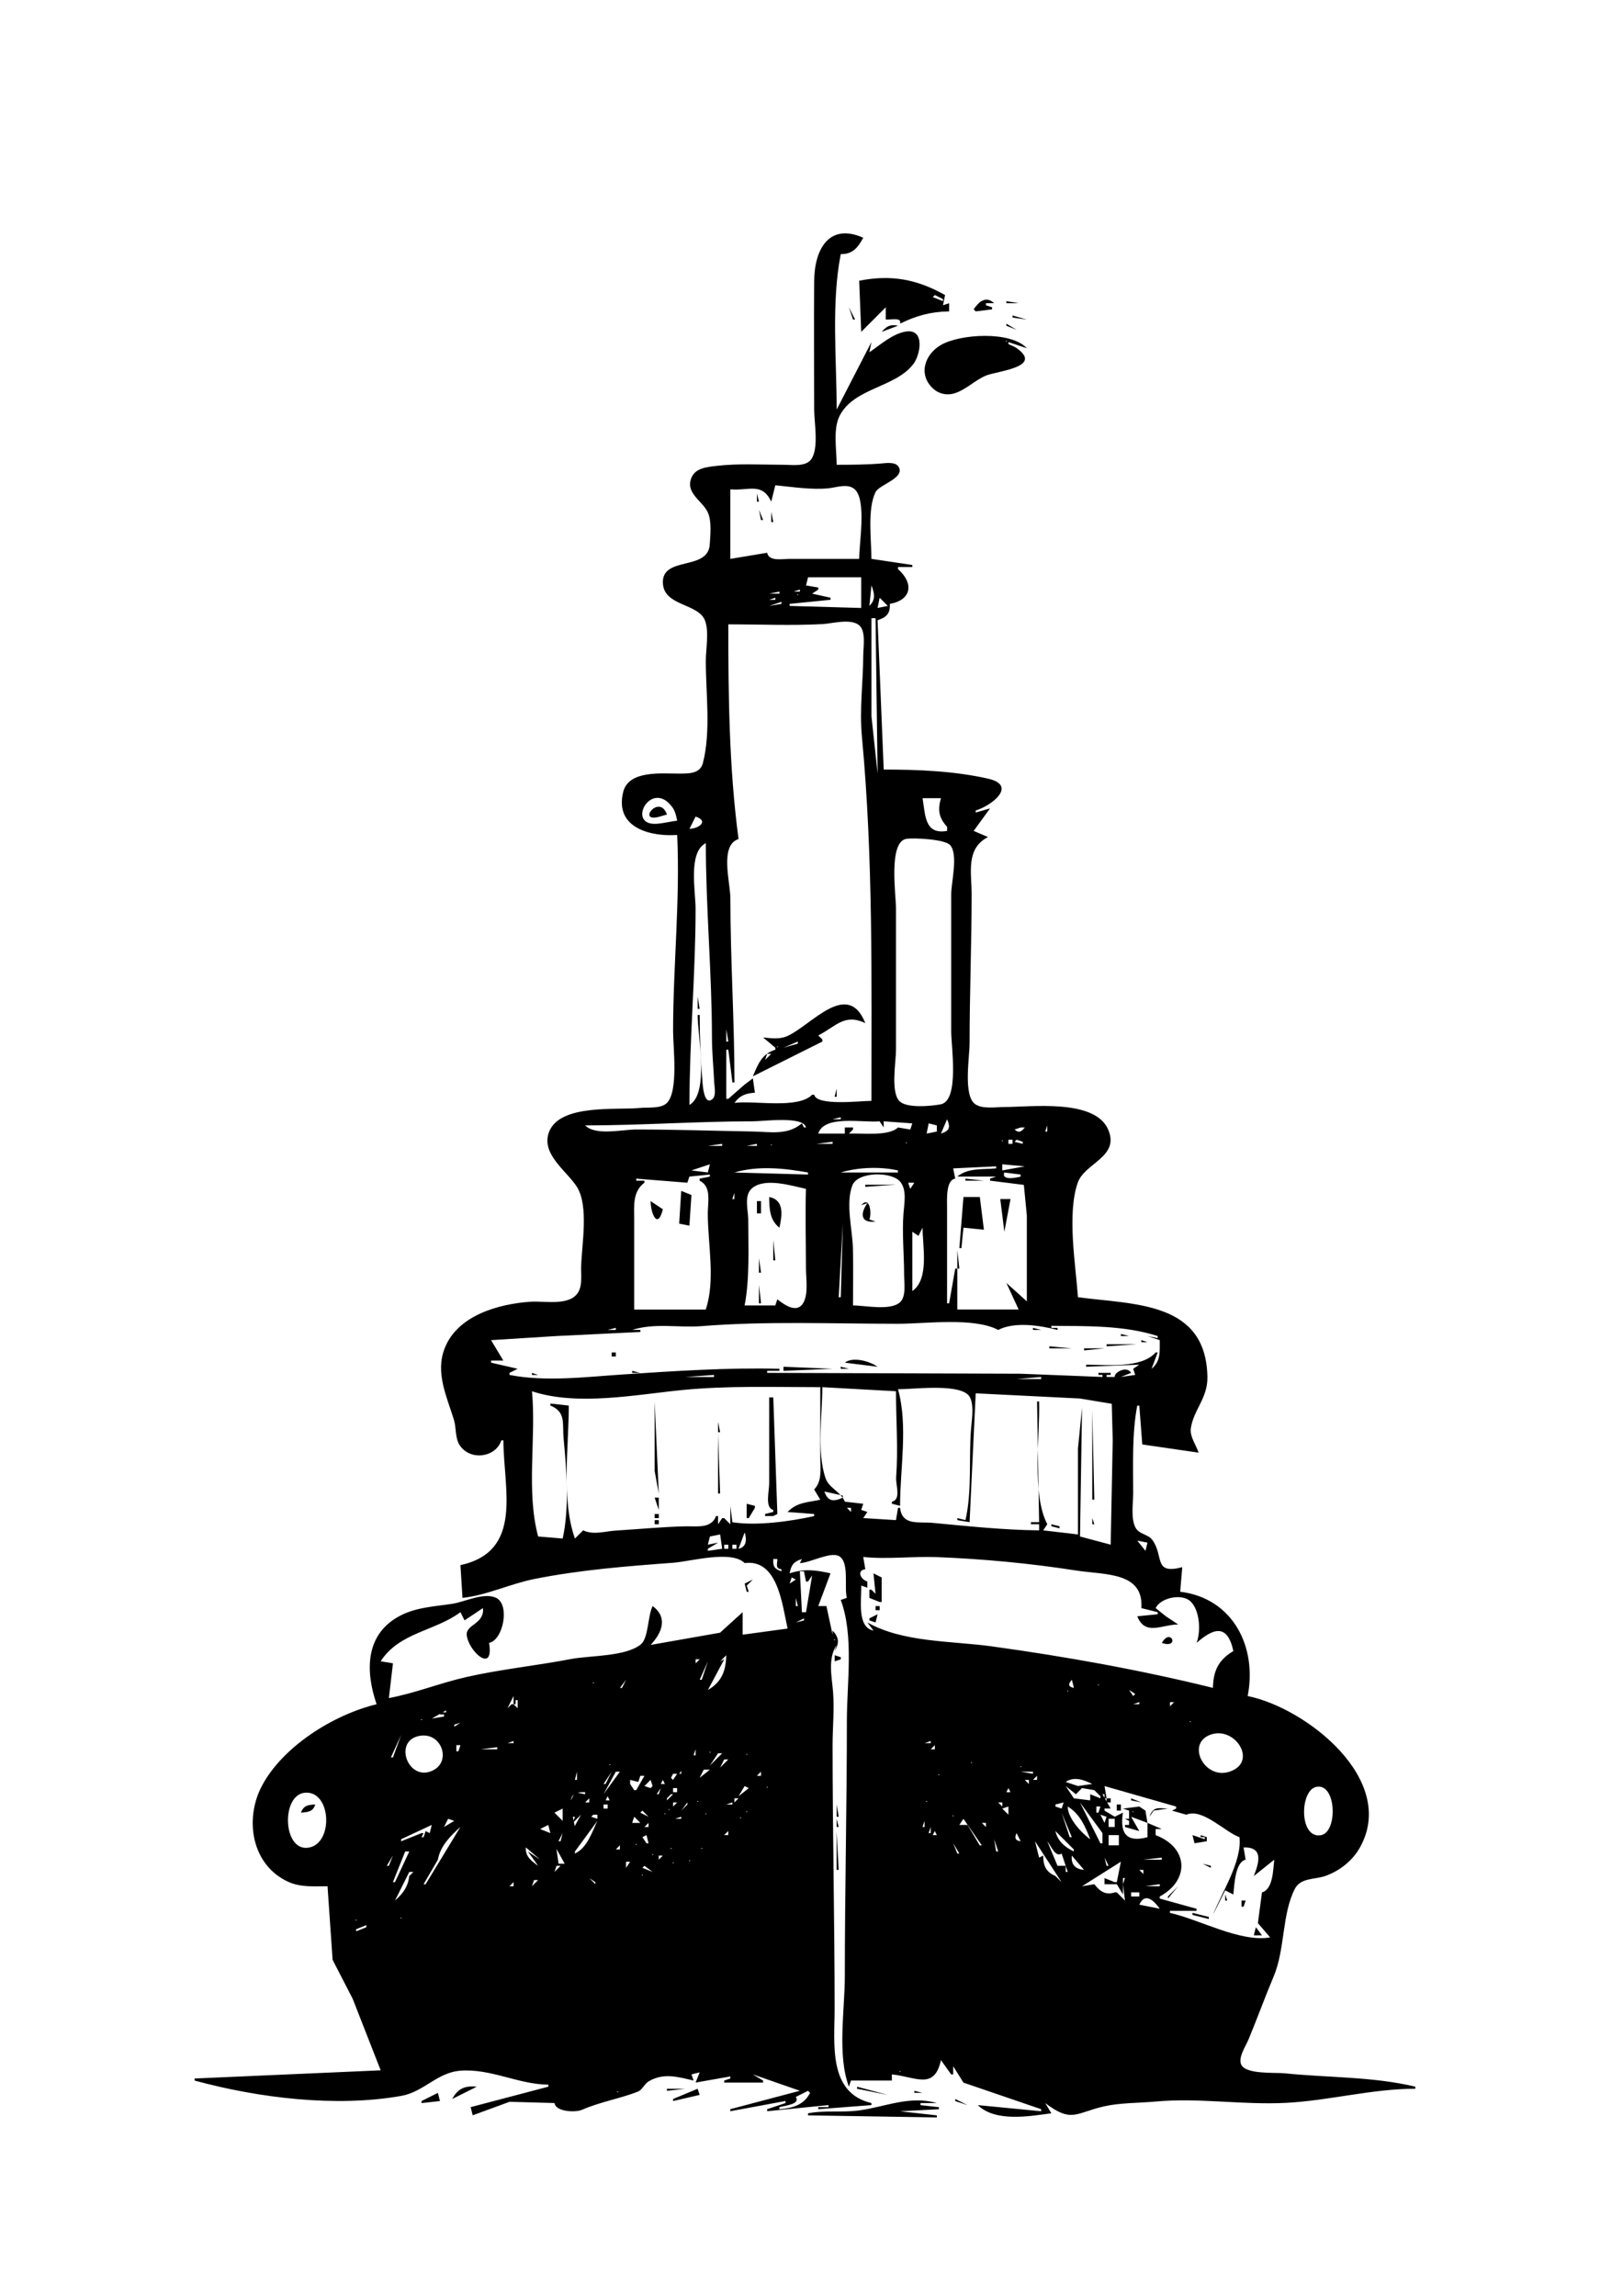 <?xml version="1.0" encoding="UTF-8" standalone="no"?>
<!-- Created with Inkscape (http://www.inkscape.org/) -->

<svg
   width="210mm"
   height="297mm"
   viewBox="0 0 210 297"
   version="1.1"
   id="svg1"
   xml:space="preserve"
   inkscape:export-filename="logo.svg"
   inkscape:export-xdpi="96"
   inkscape:export-ydpi="96"
   xmlns:inkscape="http://www.inkscape.org/namespaces/inkscape"
   xmlns:sodipodi="http://sodipodi.sourceforge.net/DTD/sodipodi-0.dtd"
   xmlns="http://www.w3.org/2000/svg"
   xmlns:svg="http://www.w3.org/2000/svg"><sodipodi:namedview
     id="namedview1"
     inkscape:document-units="mm" /><defs
     id="defs1" /><g
     id="layer1"><path
       d="m 87.62,108.019 c 0.394,8.442 -0.529,16.936 -0.529,25.4 0,2.049 0.717,7.745 -0.796,9.258 -0.782,0.782 -2.424,0.548 -3.437,0.65 -3.073,0.308 -10.362,-0.554 -11.805,3.081 -1.14,2.872 2.331,5.106 3.603,7.149 1.55,2.491 0.613,7.476 0.539,10.29 -0.03,1.125 0.217,2.613 -0.541,3.557 -1.238,1.542 -4.286,0.872 -6.017,0.995 -4.121,0.291 -9.428,1.741 -11.105,6.032 -1.242,3.177 0.304,6.3 1.206,9.26 0.315,1.034 0.132,2.363 0.749,3.282 1.391,2.073 4.692,1.544 5.38,-0.636 h 0.265 c 0.027,6.32 2.621,14.344 -5.556,16.14 l 0.265,4.233 c 3.108,-0.325 6.166,-1.814 9.26,-2.434 5.923,-1.186 11.977,-1.663 17.992,-2.108 2.271,-0.168 7.539,-1.676 9.26,0.044 4.281,-0.573 4.862,5.392 5.556,8.467 l -5.821,0.794 v -2.91 l -2.92,2.652 -8.986,1.582 c 1.473,-1.56 2.269,-3.542 0.265,-5.027 -0.647,1.271 -0.529,4.117 -1.509,4.937 -1.942,1.624 -6.641,1.449 -9.074,1.916 -4.475,0.86 -9.049,1.316 -13.494,2.322 -3.38,0.765 -6.66,2.089 -10.054,2.731 l 0.529,-4.498 -1.587,-0.265 c 2.399,-3.741 7.014,-3.89 10.319,-6.35 l 0.529,1.058 2.381,-1.587 c 0.225,2.067 -2.229,2.112 -2.096,3.482 0.203,2.083 3.566,5.137 2.89,1.016 1.837,-0.352 2.719,-4.935 0.937,-5.813 -1.578,-0.778 -4.085,0.516 -5.7,0.76 -2.243,0.34 -4.547,0.435 -6.614,1.474 -4.685,2.353 -4.658,7.204 -3.175,11.517 -5.566,1.347 -12.151,5.458 -14.852,10.583 -2.269,4.304 -1.337,10.261 3.475,12.415 1.574,0.704 3.345,0.549 5.027,0.55 l 0.656,9.515 2.597,5.037 3.625,9.26 -24.077,1.058 v 0.265 c 8.267,2.254 18.245,3.486 26.723,1.988 2.959,-0.523 4.643,-3.035 7.673,-3.263 3.956,-0.297 7.489,1.783 11.377,1.803 v 0.265 l -10.054,2.646 0.265,1.058 4.768,-1.75 5.816,0.162 c 0.139,1.109 2.649,1.273 3.595,0.86 2.305,-1.006 4.883,-1.435 7.167,-2.324 0.625,-0.243 0.861,-1.022 1.449,-1.361 1.939,-1.118 3.785,-0.548 5.78,-0.086 l -0.265,-0.794 1.058,-0.265 -0.529,1.323 4.498,-0.794 v 0.265 l -0.794,0.265 v 0.265 h 5.027 v -0.265 l -1.323,-0.794 6.085,2.117 -8.996,2.381 v 0.265 l 7.144,-1.323 v 0.265 l -2.381,0.794 v 0.265 l 7.937,-0.794 v 0.265 h -1.323 v 0.265 l 6.879,-0.529 v -0.265 c -5.649,-1.318 -4.763,-7.699 -4.763,-12.171 0,-11.384 -0.265,-22.743 -0.265,-34.131 0,-2.262 0.242,-4.631 0.063,-6.879 -0.158,-1.991 -0.711,-4.295 0.466,-6.085 l -0.265,0.794 c 0.629,-1.008 0.575,-1.793 -0.265,-2.646 v 0.529 l -0.794,-3.704 h -1.058 l 1.587,-4.233 c -1.914,-0.434 -3.402,-0.624 -5.292,0 0.203,-1.08 0.529,-1.524 1.587,-1.852 l -0.265,0.529 c 1.34,-0.035 3.992,-1.541 5.091,-0.894 1.353,0.796 0.614,4.052 0.995,5.392 l -0.794,0.265 c 1.724,4.623 0.794,10.742 0.794,15.61 0,11.026 -0.265,22.062 -0.265,33.073 0,4.347 -1.005,10.186 0.529,14.287 l 0.265,-0.794 h 5.292 v -0.794 c 3.049,0.293 5.505,2.095 6.35,-1.852 l 1.323,1.852 h 0.265 v -1.058 l 1.323,2.117 10.054,3.44 v 0.265 l -8.202,-0.794 c 2.301,2.232 6.686,1.438 9.525,1.058 l -0.794,-1.323 c 3.46,2.629 3.944,1.249 7.673,0.414 2.052,-0.459 4.503,-0.416 6.615,-0.61 5.601,-0.516 11.303,0.47 16.933,0.167 5.584,-0.3 11.082,-1.821 16.669,-1.823 v -0.265 c -5.483,-1.319 -11.344,-1.158 -16.933,-1.734 -1.211,-0.125 -4.982,0.171 -5.593,-1.113 -0.438,-0.922 0.585,-2.409 0.93,-3.239 1.131,-2.719 2.131,-5.489 3.274,-8.202 1.477,-3.504 1.046,-8.051 2.736,-11.317 0.748,-1.445 2.603,-1.181 3.945,-1.658 1.856,-0.659 3.513,-1.968 4.478,-3.695 4.895,-8.76 -6.98,-18.057 -14.532,-19.578 1.247,-6.379 -1.919,-12.663 -8.731,-13.494 l 0.265,-3.175 c -3.769,0.983 -2.344,-1.403 -3.853,-3.505 -0.568,-0.791 -1.733,-0.722 -2.203,-1.632 -0.618,-1.198 -0.296,-3.082 -0.294,-4.389 0.004,-3.629 -0.169,-7.821 0.529,-11.377 h 0.265 l 0.385,5.025 7.288,1.061 c -0.326,-0.995 -1.166,-2.085 -1.003,-3.167 0.36,-2.402 2.189,-3.873 2.142,-6.622 -0.167,-9.785 -9.424,-9.342 -16.749,-10.319 -0.3,-4.253 -1.435,-10.714 -0.036,-14.794 0.887,-2.586 5.473,-3.332 3.949,-6.889 -1.721,-4.016 -9.978,-2.924 -13.438,-2.924 -1.104,-1e-5 -2.84,0.301 -3.792,-0.385 -1.55,-1.117 -0.706,-6.097 -0.706,-7.817 0,-6.446 0.265,-12.879 0.265,-19.315 0,-2.823 -0.788,-5.903 2.117,-7.408 l -1.852,-0.794 2.117,-2.91 -1.852,0.529 v -0.265 c 1.997,-0.577 5.476,-3.236 1.584,-4.116 -4.352,-0.984 -9.043,-1.174 -13.49,-1.175 L 113.549,80.237 c 1.164,-0.386 1.648,-0.864 1.587,-2.117 2.79,-0.487 3.166,-2.625 1.058,-4.498 v -0.265 h 1.852 v -0.265 l -5.292,-0.794 c 0,-2.44 -0.555,-6.412 0.532,-8.639 0.474,-0.971 3.848,-1.799 2.987,-3.267 -0.39,-0.665 -1.572,-0.491 -2.196,-0.438 -1.944,0.165 -3.869,0.172 -5.82,0.172 0,-1.883 -0.498,-4.625 0.385,-6.34 1.879,-3.647 7.215,-3.619 9.551,-6.71 0.907,-1.2 1.511,-4.55 -0.954,-4.187 -1.722,0.253 -3.357,1.733 -4.749,2.685 l 0.265,-1.323 -4.498,8.731 c 0,-6.48 -0.719,-13.746 0.529,-20.108 1.529,0.028 2.217,-0.837 2.91,-2.117 -4.389,-1.953 -6.307,1.436 -6.348,5.556 -0.055,5.555 -0.002,11.113 -0.002,16.669 0,1.673 0.633,5.025 -0.385,6.438 -0.72,1 -2.521,0.705 -3.584,0.706 -2.889,7.11e-4 -5.859,-0.196 -8.731,0.152 -1.157,0.14 -2.638,0.259 -3.166,1.491 -0.869,2.026 1.416,2.998 2.106,4.526 0.52,1.152 0.326,2.911 0.248,4.146 -0.221,3.477 -6.254,1.424 -6.062,5.031 0.158,2.965 4.613,2.565 5.456,4.822 0.54,1.447 0.096,3.694 0.096,5.232 0,4.172 0.676,9.11 -0.374,13.181 -0.366,1.42 -1.866,1.361 -3.066,1.37 -2.22,0.016 -6.558,-0.486 -7.255,2.396 -1.143,4.725 3.697,5.775 6.991,5.543 m 23.548,-71.702 0.265,6.615 3.175,-3.175 v 1.587 c 1.011,0 2.052,-0.271 1.852,0.529 2.118,-1.043 3.979,-1.548 6.35,-1.587 v -1.058 l -0.794,0.265 0.265,-1.323 c -3.66,-2.051 -6.967,-2.666 -11.113,-1.852 m 9.26,1.852 -0.794,-0.529 0.794,0.529 m 0.529,0 1.058,0.529 v 0.265 l -1.323,-0.529 0.265,-0.265 m 5.027,1.852 0.265,0.265 2.117,-0.265 v -0.265 l -0.794,-0.265 v -0.265 h 1.058 c -1.052,-0.987 -1.962,-0.228 -2.646,0.794 m 4.233,-1.058 v 0.265 h 1.587 l -1.587,-0.265 m -20.373,0.794 0.529,1.587 h 0.265 l -0.794,-1.587 m -0.794,0.265 0.265,0.265 -0.265,-0.265 m 21.96,0.794 v 0.265 l 1.852,0.265 -1.852,-0.529 m -16.933,2.117 2.117,-0.794 c -0.982,-0.219 -1.462,0.056 -2.117,0.794 m 16.14,-1.058 v 0.265 l 1.323,0.529 -1.323,-0.794 m -19.579,0.529 0.265,0.265 -0.265,-0.265 m 19.844,2.117 v -0.265 l 2.381,0.794 c -2.067,-2.255 -8.612,-1.862 -11.111,-0.425 -2.147,1.234 -3.014,3.931 -0.919,5.732 0.683,0.587 1.636,0.794 2.505,0.57 1.544,-0.397 2.762,-1.724 4.233,-2.336 1.464,-0.609 7.461,-1.078 3.981,-3.545 -0.331,-0.235 -0.702,-0.365 -1.071,-0.525 m -0.265,-0.441 0.088,0.088 c -0.131,0.044 -0.293,-0.088 -0.088,-0.088 m -30.427,20.814 0.529,-2.117 c 2.185,0.219 4.702,0.609 6.879,0.392 1.05,-0.105 2.551,-0.693 3.437,0.169 1.49,1.451 0.532,6.978 0.532,8.964 h -8.996 c -1.002,0 -2.667,0.362 -2.91,-0.794 l -4.762,0.794 v -8.996 c 2.412,0.206 4.084,-0.949 5.292,1.587 m -1.852,-1.058 v 1.058 h 0.265 l -0.265,-1.058 m 0.265,2.117 0.265,1.323 h 0.265 L 98.203,65.95 m 1.587,0.265 v 1.323 h 0.265 l -0.265,-1.323 m -1.058,5.821 -0.265,0.265 0.265,-0.265 m 12.7,2.646 v 3.969 l -9.26,-0.265 v -0.265 l 5.292,-0.529 v -0.265 l -2.381,-0.529 0.794,-0.529 V 76.004 l -1.587,-0.265 0.265,-1.058 h 6.879 m 1.323,1.058 c 0.398,1.049 0.572,1.808 -0.265,2.646 l 0.265,-2.646 m -9.26,0.529 v 0.265 h -0.794 l 0.794,-0.265 m -2.646,0.265 v 0.265 h -1.323 l 1.323,-0.265 m 2.381,0.353 0.088,0.088 c -0.131,0.044 -0.293,-0.088 -0.088,-0.088 m -2.91,0.441 v 0.265 h -0.794 l 0.794,-0.265 m 13.494,0 1.058,1.058 -1.323,0.265 0.265,-1.323 m -12.7,0.529 v 0.265 l -1.588,0.265 1.588,-0.529 m 2.293,0.088 0.176,0.088 -0.176,-0.088 m -1.499,0.176 -0.265,0.265 0.265,-0.265 m 11.113,0.529 -0.265,0.265 0.265,-0.265 m 0.265,1.323 0.265,20.108 -0.794,-7.408 -1e-4,-12.7 h 0.529 m -0.529,62.442 c -1.424,0 -7.089,0.698 -7.408,-0.794 h -0.265 c -1.858,1.884 -7.476,0.715 -10.054,1.058 0.721,-0.987 1.447,-1.228 2.646,-1.323 l -0.265,-1.852 -1.058,0.794 -2.117,1.852 h -0.265 v -6.35 h 0.265 l 0.529,4.233 h 0.265 c 0,-7.943 -0.525,-15.874 -0.529,-23.812 -9.93e-4,-2.083 -1.432,-6.886 1.058,-7.673 C 94.336,99.38 94.235,90.002 94.235,80.767 c 4.042,0 8.134,0.186 12.171,-0.029 1.287,-0.069 3.658,-0.769 4.76,0.15 0.899,0.749 0.536,2.818 0.531,3.848 -0.018,3.531 -0.506,7.043 -0.173,10.583 1.466,15.591 1.232,31.437 1.232,47.096 m 8.996,-39.158 c -0.446,1.512 -0.287,2.531 0.794,3.704 v 0.529 c -2.926,0.528 -2.806,-2.057 -3.175,-4.233 h 2.381 m -34.131,2.91 c -0.882,0.103 -1.759,0.339 -2.642,0.402 -4.038,0.291 -0.727,-5.884 2.01,-2.148 0.382,0.522 0.5,1.13 0.633,1.746 m 3.175,-2.646 -0.265,0.265 0.265,-0.265 m -4.498,1.852 c -0.969,-2.73 -3.908,1.025 -1.089,0.309 l 1.089,-0.309 m 2.91,1.852 0.794,-1.587 c 1.758,0.584 0.419,1.548 -0.794,1.587 m 30.163,-1.323 -2.91,1.587 2.91,-1.587 m -2.069,2.612 c 1.004,-0.141 5,0.049 5.653,0.831 1.049,1.256 0.121,4.793 0.12,6.347 l -3e-5,17.727 c 0,1.945 1.087,8.982 -1.359,9.444 -1.201,0.227 -4.526,0.56 -5.4,-0.478 -1.071,-1.272 -0.385,-4.998 -0.385,-6.585 v -18.256 c 0,-1.777 -1.019,-8.694 1.371,-9.03 m -25.977,0.563 c 0,8.383 0.784,16.758 0.794,25.135 0.002,1.946 0.201,3.878 0.292,5.82 0.028,0.596 0.302,1.77 -0.279,2.196 -1.036,0.759 -1.198,-1.755 -1.235,-2.196 -0.242,-2.91 -0.365,-5.811 -0.365,-8.731 H 90.266 c 0,2.742 1.534,10.142 -1.058,11.642 0,-8.472 0.794,-16.929 0.794,-25.4 0,-2.237 -0.998,-7.302 1.323,-8.467 m -1.058,19.844 v 1.587 h 0.265 l -0.265,-1.587 m 8.467,5.292 1.588,1.323 V 135.8 c -1.732,0.505 -2.25,1.883 -2.91,3.44 l 8.996,-4.498 v -0.265 l -0.529,-0.529 c 2.271,-1.143 3.366,-2.891 6.085,-1.587 -2.266,-5.692 -6.945,0.232 -10.054,1.653 -1.028,0.47 -2.09,0.302 -3.175,0.199 m -4.851,-2.734 -0.088,0.176 0.088,-0.176 m 0.088,0.882 -0.265,0.265 0.265,-0.265 m 0,0.794 0.265,1.587 H 93.97 v -1.587 m 17.903,0.882 0.176,0.088 -0.176,-0.088 m -8.643,0.706 v 0.265 l -1.852,0.529 1.852,-0.794 m -9.084,0.441 -0.088,0.176 0.088,-0.176 m 6.438,0.176 c 0.205,0 0.042,0.132 -0.088,0.088 l 0.088,-0.088 m -0.794,0.97 -0.794,0.794 0.265,-0.794 h 0.529 m -0.265,1.058 -0.265,0.265 0.265,-0.265 m 9.525,0.265 0.265,0.265 -0.265,-0.265 m 0.529,1.058 0.265,0.265 -0.265,-0.265 m -0.265,0.794 0.265,0.265 -0.265,-0.265 m 2.646,0 0.265,0.265 -0.265,-0.265 m -3.704,1.323 -0.265,1.058 h 0.265 v -1.058 m 0.529,3.704 v 0.265 h -1.058 l 1.058,-0.265 m 13.758,0.265 c 0.462,1.052 0.315,1.497 -0.794,1.852 l 0.794,-1.852 m -18.256,1.058 h -0.265 l -0.265,-0.529 c -1.875,1.578 -4.053,1.093 -6.35,1.053 -5.029,-0.086 -10.043,-0.26 -15.081,-0.26 -1.837,0 -5.252,0.842 -6.615,-0.529 7.242,0 14.429,-0.529 21.696,-0.529 1.406,0 6.555,-0.721 6.879,0.794 m 9.525,-0.794 0.529,0.794 v -0.794 l 3.704,0.265 -0.265,0.794 -1.587,-0.265 c -1.216,1.173 -4.661,0.715 -6.35,0.794 l 0.529,-0.529 v -0.265 h -1.058 v 0.794 h -3.44 c 0.77,-2.459 5.758,-1.376 7.938,-1.587 m 7.408,0.529 v 0.794 l -1.323,0.265 0.265,-1.323 1.058,0.265 m 11.818,-0.088 -0.088,0.176 0.088,-0.176 m -17.11,0.088 0.265,0.265 -0.265,-0.265 m 3.704,0 -0.265,0.265 0.265,-0.265 m 15.875,0 v 0.794 h -0.265 l 0.265,-0.794 m 0.794,0 -0.265,0.794 0.265,-0.794 m -3.704,0.265 c -0.436,0.552 -0.765,0.759 -1.323,0.265 l 0.794,-0.265 h 0.529 m 7.144,1.058 -1.852,-1.058 1.852,1.058 m -11.906,-0.529 -0.265,0.265 0.265,-0.265 m -15.081,1.058 -0.265,0.265 0.265,-0.265 m 11.906,0 -0.265,0.265 0.265,-0.265 m 3.44,0 -0.265,0.265 0.265,-0.265 m 1.587,0.088 c 0.205,0 0.042,0.132 -0.088,0.088 l 0.088,-0.088 m 1.323,-0.088 v 0.529 h -0.529 v -0.529 h 0.529 m 0.529,0 0.794,0.265 v 0.265 l -1.058,-0.265 0.265,-0.265 m -23.812,0.265 v 0.265 h -2.117 l 2.117,-0.265 m 2.117,0 -0.265,0.265 0.265,-0.265 m 7.408,0.088 c 0.205,0 0.042,0.132 -0.088,0.088 l 0.088,-0.088 m 3.175,-0.088 -0.265,0.265 0.265,-0.265 m -26.987,0.265 v 0.265 H 91.589 l 1.852,-0.265 m 1.058,0 -0.265,0.265 0.265,-0.265 m 3.44,0 v 0.265 h -1.323 l 1.323,-0.265 m 1.058,0 -0.265,0.265 0.265,-0.265 m 0.794,0.088 c 0.205,0 0.042,0.132 -0.088,0.088 l 0.088,-0.088 m -7.938,2.558 -0.265,1.058 -2.117,-0.265 2.381,-0.794 m 37.042,0.265 v 0.265 c -1.745,0.17 -3.615,-0.099 -5.027,1.058 h 5.027 l -0.794,0.265 v 0.265 l 4.377,0.549 0.385,3.949 v 11.113 l -2.646,-2.381 1.587,3.44 h -7.938 v -5.292 h -0.265 l -0.794,4.498 h -0.265 v -12.435 c 3.8e-4,-1.009 -0.167,-3.521 1.058,-3.704 l -0.265,-1.323 5.556,-0.265 m 3.704,0 -2.91,0.529 v -0.794 l 2.91,0.265 m -28.046,0.794 v 0.265 l -9.525,-0.265 c 3.076,-0.905 6.434,-0.555 9.525,0 m 11.642,-0.265 v 0.265 h -7.408 c 2.268,-0.681 5.103,-0.781 7.408,-0.265 m 13.758,0.265 2.117,0.265 v 0.265 c -0.606,0.163 -2.515,0.542 -2.117,-0.529 m -38.1,0.265 v 0.265 l -1.323,0.265 v 0.265 c 1.564,0.75 1.059,2.741 1.058,4.233 -8.32e-4,3.982 1.017,8.605 -0.265,12.435 h -9.26 l 8e-6,-11.642 c 3.15e-4,-1.78 -0.231,-3.589 1.323,-4.763 v -0.265 h -1.058 v -0.265 l 6.615,0.529 0.265,-0.794 2.646,-0.265 m 18.521,16.933 c 0,-2.467 0.055,-4.942 -0.01,-7.408 -0.064,-2.419 -0.963,-5.777 -0.078,-8.101 0.697,-1.831 5.073,-1.836 6.192,-0.499 0.893,1.067 0.525,2.83 0.429,4.102 -0.198,2.636 0.082,5.295 0.081,7.938 -1.8e-4,1.009 0.309,2.843 -0.559,3.586 -1.282,1.097 -4.485,0.384 -6.056,0.383 m 14.552,-16.404 v 0.265 h 2.381 l -2.381,-0.265 m -20.637,1.323 c -0.102,3.433 0,6.883 0,10.319 0,1.306 0.325,3.197 -0.319,4.386 -0.815,1.504 -2.495,0.286 -3.385,-0.417 l -0.265,0.794 h -3.969 c 0.681,-3.472 0.47,-7.571 0.471,-11.113 2.26e-4,-1.247 -0.625,-3.174 0.545,-4.094 1.708,-1.344 5.042,-0.278 6.922,0.125 m 7.673,-0.529 v 0.265 l 3.969,-0.265 h -3.969 m 6.35,-0.265 -0.529,0.794 -0.265,-0.794 h 0.794 m -34.131,1.852 1.587,-0.529 -1.587,0.529 m 3.969,-0.794 -0.265,4.233 1.323,0.265 0.265,-3.969 -1.323,-0.529 m 6.879,0.265 v 0.794 h -0.265 l 0.265,-0.794 m 35.454,0 0.265,0.265 -0.265,-0.265 M 99.526,154.85 c 0.026,1.532 0.044,2.963 1.323,3.969 0.36,-1.609 0.653,-3.572 -1.323,-3.969 m 25.135,0 -0.529,6.615 h 0.265 l 0.265,-2.646 2.646,0.265 -0.529,-4.233 h -2.117 m 4.763,0.265 0.529,4.233 0.794,-4.233 h -1.323 m -45.244,0.265 c 0.012,1.607 0.911,3.751 1.587,1.058 l -1.587,-1.058 m 13.758,0 v 1.587 h 0.529 v -1.587 h -0.529 m 13.494,0.529 0.794,-0.265 c -0.952,1.36 -0.887,2.615 1.058,2.381 l -0.794,-0.265 c 0.317,-0.796 0.066,-3.127 -1.058,-1.852 m -13.494,1.587 0.529,1.058 -0.529,-1.058 m 14.288,0 -0.265,0.265 0.265,-0.265 m -3.175,0.794 -0.265,9.525 h -0.265 l 0.529,-9.525 m 10.319,0.529 c 0,2.416 0.898,6.64 -1.323,8.202 v -7.673 l 0.794,0.529 0.529,-1.058 m -0.706,1.499 0.088,0.176 -0.088,-0.176 m -18.609,0.088 v 2.646 h 0.265 l -0.265,-2.646 m 18.785,0.529 0.265,0.265 -0.265,-0.265 m 5.027,0.794 v 2.381 h 0.265 l -0.265,-2.381 m -25.665,1.058 v 1.852 h 0.265 L 98.203,162.787 m 31.838,2.558 0.088,0.176 -0.088,-0.176 m -31.838,0.882 v 2.381 h 0.265 l -0.265,-2.381 m 14.552,0 0.265,0.265 -0.265,-0.265 m 16.404,5.821 c 2.143,-1.105 5.429,-0.581 7.673,0 v -0.265 h -0.794 v -0.265 c 4.517,0.04 9.421,-0.08 13.758,1.323 v 0.265 l -1.323,-0.265 1.587,0.529 c -0.002,1.435 0.143,2.739 -1.058,3.704 l 0.794,-2.117 h -0.265 c -1.846,2.116 -6.408,1.587 -8.996,1.587 v 0.265 l 6.879,-0.265 -0.794,0.529 0.265,0.794 -1.852,0.265 1.323,-0.529 c -0.599,-0.998 -2.251,-0.009 -2.117,0.529 h -1.058 v -0.265 h 0.529 v -0.265 h -1.587 v 0.265 h 0.529 v 0.265 l -10.583,-0.418 -32.808,-0.111 v -0.265 h 1.587 V 177.075 c -6.673,-0.177 -13.701,0.295 -20.373,0.742 -4.7,0.315 -9.899,0.965 -14.552,0.052 v -0.265 l 1.058,-0.529 -3.44,-0.794 v -0.265 h 1.587 l -1.587,-2.646 8.467,-0.532 10.848,-0.527 v -0.265 h -1.058 c 2.961,-0.938 6.007,-0.252 8.998,-0.49 8.412,-0.672 16.949,-0.303 25.398,-0.303 3.582,0 9.782,-0.871 12.965,0.794 m -49.477,-0.265 v 0.265 h -1.058 l 1.058,-0.265 m 5.027,0 0.265,0.265 -0.265,-0.265 m 48.948,0 v 0.265 h 1.058 l -1.058,-0.265 m 6.526,0.353 0.176,0.088 -0.176,-0.088 m 2.117,0 0.176,0.088 -0.176,-0.088 m -70.026,0.176 -0.265,0.265 0.265,-0.265 m 70.644,0.529 1.852,-0.265 -1.852,0.265 m 2.117,-0.265 v 0.265 h 1.058 l -1.058,-0.265 m -45.508,0.529 0.265,0.265 -0.265,-0.265 m 48.154,0.265 v 0.265 h 0.794 l -0.794,-0.265 M 143.183,173.9 v 0.265 L 147.151,173.9 h -3.969 m -43.392,0 0.265,0.265 L 99.791,173.9 m 39.423,0 0.265,0.265 -0.265,-0.265 m -57.944,0.265 0.265,0.265 -0.265,-0.265 m 54.504,0 v 0.265 h 2.91 l -2.91,-0.265 m 4.498,0.265 v 0.265 l 2.646,-0.265 h -2.646 m -57.944,0 0.265,0.265 -0.265,-0.265 m -3.175,0.529 v 0.529 h 0.529 v -0.529 h -0.529 m 1.852,0 0.265,0.265 -0.265,-0.265 m 47.801,0.353 0.176,0.088 -0.176,-0.088 m -50.712,0.176 0.265,0.265 -0.265,-0.265 m 31.221,0.794 4.233,0.529 c -1.013,-0.72 -3.199,-1.339 -4.233,-0.529 m -33.867,-0.529 0.265,0.265 -0.265,-0.265 m 4.586,0.441 0.088,0.176 -0.088,-0.176 m 28.399,-0.088 0.176,0.088 -0.176,-0.088 m -7.056,0.706 v 0.529 l 6.35,-0.265 -6.35,-0.265 m 7.408,0 v 0.265 h 1.058 l -1.058,-0.265 m 19.226,0.088 0.176,0.088 -0.176,-0.088 m -59.708,0.176 0.265,0.265 -0.265,-0.265 m 3.616,0.088 0.176,0.088 -0.176,-0.088 m 0.617,-0.088 0.265,0.265 -0.265,-0.265 m 0.794,0 0.265,0.265 -0.265,-0.265 m 8.467,0.265 v 0.265 h 1.058 l -1.058,-0.265 m -12.965,0.265 v 0.265 h 0.794 l -0.794,-0.265 m 24.871,0 -0.265,0.265 0.265,-0.265 m -1.323,0.265 v 0.265 h -3.704 l 3.704,-0.265 m 42.333,0.265 v 0.265 h -3.175 l 3.175,-0.265 m 6.35,0.529 -0.265,0.265 0.265,-0.265 m 5.821,0 -0.265,0.265 0.265,-0.265 m -40.746,0.794 v 9.26 c -1e-4,1.404 0.243,2.896 -0.794,3.969 l 0.794,1.323 c -1.677,0.378 -2.959,0.286 -4.233,1.587 l 3.44,0.265 v 0.265 c -3.06,0.688 -7.479,1.298 -10.583,0.794 l -0.265,-2.117 v 2.381 l -0.794,-0.794 H 93.441 l -0.529,0.794 V 196.125 H 92.647 c -0.591,1.652 -2.495,1.298 -3.969,1.331 -3.01,0.068 -5.994,0.366 -8.996,0.549 -1.453,0.089 -2.861,0.608 -4.233,-0.029 l -1.058,1.058 c -1.795,-5.026 -0.794,-11.906 -0.794,-17.198 l -2.381,-0.265 v 0.265 c 2.053,0.824 1.526,2.342 1.707,4.233 0.384,4.036 0.771,8.991 -0.119,12.965 l -3.175,-0.265 c -1.58,-5.924 -0.233,-12.685 -0.794,-18.785 5.905,1.955 13.519,0.415 19.579,-0.174 5.835,-0.567 11.864,-0.356 17.727,-0.356 m 9.79,0.529 c 0,3.74 0.297,7.401 0.022,11.112 -0.075,1.014 0.687,2.904 -0.551,3.175 v 0.265 l 1.058,0.265 c 0,-4.862 1.053,-10.334 -0.265,-15.081 2.065,0 7.369,-0.704 8.993,0.65 0.968,0.807 0.557,3.275 0.466,4.378 -0.326,3.926 0.139,8.043 -0.728,11.906 l -1.058,-0.265 v 0.265 l 1.587,0.265 0.794,-16.669 13.49,0.671 4.112,0.682 0.125,4.732 -0.265,13.494 -3.969,-1.058 0.265,-16.669 -0.529,5.292 v 11.113 l -4.498,-0.529 0.529,-0.794 c -2.055,-3.93 -0.931,-11.464 -1.058,-15.875 h -0.265 l 0.265,15.61 h -1.058 v 0.265 h 1.058 v 0.794 c -4.524,-0.04 -9.251,-0.544 -13.758,-0.968 -1.845,-0.173 -3.963,0.397 -4.233,-1.943 h -0.265 l -0.265,1.587 -4.233,-0.265 0.529,-0.794 -0.794,-0.265 0.265,-0.794 -2.381,-0.265 c -0.543,-1.308 -2.036,-1.759 -2.477,-2.993 -1.19,-3.333 -0.434,-8.308 -0.434,-11.824 l 9.525,0.529 m 31.485,0.529 -0.529,1.058 0.529,-1.058 m -47.89,0.265 v 11.113 c 0,1.017 -0.582,3.197 0.529,3.44 v 0.265 l -1.058,0.265 v 0.265 h 1.058 l 0.529,-0.265 -0.529,-15.081 h -0.529 m 32.808,0 0.265,0.265 -0.265,-0.265 m -47.625,0.529 v 8.996 l 0.529,2.91 -0.529,-11.906 m 56.621,1.058 v 11.642 h 0.265 l -0.265,-11.642 m -48.419,0.265 0.265,0.265 -0.265,-0.265 m 0,1.323 v 1.323 h 0.265 l -0.265,-1.323 m 0,1.587 v 7.673 h 0.265 l -0.265,-7.673 M 75.449,186.6 75.714,186.865 75.449,186.6 m -14.023,2.117 1.323,1.323 -1.323,-1.323 m 1.676,3.616 0.088,0.176 -0.088,-0.176 m 45.949,1.147 v 0.265 c -1.172,0.55 -1.94,0.517 -2.381,-0.794 l 2.381,0.529 m 6.085,0 0.794,0.529 -0.794,-0.529 m -30.427,0.265 0.529,1.587 v -1.587 h -0.529 m 11.906,0.794 v 1.852 h 0.265 l 0.794,-1.323 v -0.265 L 96.616,194.537 m -4.057,0.353 0.176,0.088 -0.176,-0.088 m 20.461,-0.088 0.265,0.265 -0.265,-0.265 m -2.91,0.265 v 0.529 l -0.529,-0.529 h 0.529 m -17.903,0.441 0.088,0.176 -0.088,-0.176 m -7.497,0.353 v 0.529 h 0.529 v -0.529 h -0.529 m 7.144,0.529 0.265,0.265 -0.265,-0.265 m 49.477,0 v 0.794 h 0.265 l -0.265,-0.794 m -56.621,0.265 v 0.529 h 0.529 v -0.529 h -0.529 m 51.329,0.529 v 0.265 l 1.058,0.265 v -0.265 l -1.058,-0.265 m 5.292,0.529 0.265,0.265 -0.265,-0.265 m -67.469,0.529 -0.265,0.265 0.265,-0.265 m 22.49,0 c 0.286,0.907 0.259,1.892 -0.794,2.117 l 0.794,-2.117 m -3.175,0.265 0.265,1.852 -1.852,0.265 v -0.265 l 1.323,-0.794 -1.323,0.265 0.265,-1.058 1.323,-0.265 m 1.058,0 -0.529,1.058 0.529,-1.058 m 1.058,0.265 -0.794,0.794 0.794,-0.794 m 53.181,0.794 -0.265,1.058 -1.058,-1.323 1.323,0.265 m -54.24,0.265 v 0.529 h -0.529 v -0.529 h 0.529 m 1.058,0 v 0.529 h -0.529 v -0.529 h 0.529 m 51.858,0.265 -0.265,0.265 0.265,-0.265 m -42.951,1.499 -0.088,0.176 0.088,-0.176 m 43.48,6.438 2.117,0.529 v 0.265 l -2.646,0.265 c 1.03,2.571 3.15,1.076 5.292,1.058 l -1.587,-1.058 -1.323,-1.058 c 0.601,-1.331 3.419,-1.962 4.542,-0.841 1.194,1.193 1.309,3.894 0.75,5.339 2.107,-1.842 3.974,-2.59 4.763,1.058 -1.932,1.136 -2.603,2.574 -2.646,4.763 -9.407,-2.325 -18.977,-4.037 -28.575,-5.366 -5.257,-0.728 -11.523,-0.484 -16.14,-3.101 l 0.794,1.058 c -2.18,-0.438 -1.527,-3.994 -1.587,-5.821 l 0.794,0.265 v -0.794 c -0.866,-0.253 -1.422,-1.44 -0.265,-1.587 l -0.265,-1.587 c 3.137,0.327 6.366,-0.105 9.525,0.018 5.976,0.231 12.081,0.808 17.992,1.729 3.746,0.584 8.785,0.152 8.467,4.868 m -47.096,-6.35 c -0.02,0.747 -0.293,1.217 0.529,1.323 v 0.265 c -0.914,-0.307 -1.114,-0.628 -1.058,-1.587 h 0.529 m 4.498,0 -0.265,0.265 0.265,-0.265 m 6.879,1.323 0.265,0.265 -0.265,-0.265 m -15.875,0.265 0.265,0.265 -0.265,-0.265 m 7.937,0 0.265,1.323 h 0.265 l 0.529,-0.794 -0.794,4.763 h -0.529 l -0.265,-5.292 h 0.529 m 8.996,0.265 0.265,2.646 -0.529,-0.529 h -0.265 v 1.058 l 1.323,0.529 h 0.265 v -3.175 l -1.058,-0.529 m -15.081,0.265 0.265,0.265 -0.265,-0.265 m 3.969,0.529 -0.794,-0.529 0.794,0.529 m 1.058,0 -0.794,0.529 0.265,-0.794 0.529,0.265 m -5.556,0 -1.058,0.529 0.265,1.058 h 0.265 l -0.265,-0.794 0.794,-0.794 m 11.113,0 0.265,0.265 -0.265,-0.265 m -20.373,2.646 1.587,-1.058 -1.587,1.058 m 14.817,-0.265 0.265,1.058 h -0.265 v -1.058 m 9.79,0.265 0.265,0.265 -0.265,-0.265 m 0.529,0.794 v 0.529 h 0.529 v -0.529 h -0.529 m -31.221,0.265 0.265,0.265 -0.265,-0.265 m 31.485,0.794 -1.058,0.529 v 0.265 l 0.794,0.265 0.265,-1.058 m -5.556,0.265 0.265,0.265 -0.265,-0.265 m -3.969,0.265 v 0.265 l -1.058,0.265 1.058,-0.529 m 46.302,3.175 c 2.367,0.798 1.178,-2.056 0,0 m -42.333,-0.441 0.088,0.088 c -0.131,0.043 -0.293,-0.088 -0.088,-0.088 m 39.688,0.441 0.794,0.794 -0.794,-0.794 m -61.912,1.323 -0.265,0.265 0.265,-0.265 m 11.112,0 -0.794,0.529 0.794,-0.529 m -4.762,0.265 -0.265,0.265 0.265,-0.265 m 1.852,0 c -0.066,1.853 -0.456,3.383 -2.381,4.498 l 2.117,-3.969 -0.529,0.265 0.794,-0.794 m 14.023,0 v 0.794 l 0.794,-0.265 v -0.265 l -0.794,-0.265 m -20.373,0.529 -0.265,0.265 0.265,-0.265 m 1.058,0 -2.646,3.704 2.646,-3.704 m 1.852,0 -0.529,0.529 v -0.529 h 0.529 m 7.408,0 -0.529,0.529 0.529,-0.529 m -12.7,0.265 -0.265,0.265 0.265,-0.265 m 1.587,0 -2.646,3.44 2.646,-3.44 m 4.763,0 -0.794,2.381 h -0.265 l 1.058,-2.381 m 4.498,0.265 -0.265,0.265 0.265,-0.265 m 2.381,0 -0.265,0.265 0.265,-0.265 m -13.758,0.265 -1.852,2.381 1.852,-2.381 m 23.636,0.176 0.088,0.176 -0.088,-0.176 m -10.407,0.088 -0.529,0.529 0.529,-0.529 m -2.117,0.529 -0.265,0.265 0.265,-0.265 m -13.229,0.794 -1.058,1.058 1.058,-1.058 m -3.175,0.265 -0.529,0.529 0.529,-0.529 m 1.587,0 -0.529,1.058 h -0.265 l 0.794,-1.058 m 14.287,0 -0.529,0.529 0.529,-0.529 m 40.746,0 -0.265,0.265 0.265,-0.265 m 2.646,0 0.265,1.058 c -0.773,-0.169 -0.756,-0.494 -0.265,-1.058 m -64.558,0.265 -0.265,0.265 0.265,-0.265 m 2.646,0.088 c 0.205,0 0.042,0.132 -0.088,0.088 l 0.088,-0.088 m 11.377,-0.088 -0.265,0.265 0.265,-0.265 m -9.525,0.265 -0.529,0.794 0.529,-0.794 m 58.208,0 -0.265,0.265 0.265,-0.265 m 5.292,0.088 0.088,0.088 c -0.131,0.043 -0.293,-0.088 -0.088,-0.088 m -70.644,0.176 -1.323,1.587 1.323,-1.587 m 1.058,0 -0.794,0.794 0.794,-0.794 m 0.794,0 -0.529,0.529 0.529,-0.529 m 21.431,0 -0.265,0.265 0.265,-0.265 m 49.742,0 -0.529,0.529 0.529,-0.529 M 75.978,218.35 75.714,218.615 75.978,218.35 m 3.969,0 -0.265,0.265 0.265,-0.265 m 14.552,0.265 -0.265,0.265 0.265,-0.265 m 43.656,0.088 0.088,0.088 c -0.131,0.043 -0.293,-0.088 -0.088,-0.088 m 0.794,-0.088 -0.265,0.265 0.265,-0.265 m 4.498,0 -0.265,0.265 0.265,-0.265 m 3.44,0.529 -0.265,0.265 -0.529,-0.794 0.794,0.529 m -62.971,-0.265 -0.265,0.265 0.265,-0.265 m 1.587,0 -0.265,0.265 0.265,-0.265 m 6.085,0 -0.265,0.265 0.265,-0.265 m 52.387,0 -0.265,0.265 0.265,-0.265 m -51.858,0.265 -0.265,0.265 0.265,-0.265 m 50.976,0.176 -0.088,0.176 0.088,-0.176 m 2.646,0 -0.088,0.176 0.088,-0.176 m 2.205,-0.176 -0.265,0.265 0.265,-0.265 m -84.402,0.265 -0.265,0.265 0.265,-0.265 m 2.91,0 v 1.058 h 0.265 v -0.529 h 0.265 v 1.058 l -0.529,-0.529 h -0.265 l -0.529,0.529 0.794,-1.587 m 23.019,0 -0.265,0.265 0.265,-0.265 m 4.763,0 -0.265,0.265 0.265,-0.265 m 21.608,0.176 -0.088,0.176 0.088,-0.176 m -44.626,0.088 -0.265,0.265 0.265,-0.265 m 43.127,0 -0.265,0.265 0.265,-0.265 m 17.727,0 -0.265,0.265 0.265,-0.265 m 1.852,0 -0.265,0.265 0.265,-0.265 m 5.027,0.265 -0.265,0.265 0.265,-0.265 m 6.35,0 -0.265,0.265 0.265,-0.265 m 0.794,0 -0.265,0.265 0.265,-0.265 m 1.323,0.265 v 0.265 h -0.794 l 0.794,-0.265 m 4.498,0 -0.529,0.529 v -0.529 h 0.529 m -2.646,0.794 -0.265,0.265 0.265,-0.265 m -91.546,0.265 v 0.265 h -0.794 v 0.265 h 0.529 v 0.265 l -1.587,0.265 1.852,-1.058 m 7.849,0.176 -0.088,0.176 0.088,-0.176 m 1.147,-0.176 -0.265,0.265 0.265,-0.265 m 15.61,0 -0.265,0.265 0.265,-0.265 m 50.535,0.265 -0.265,0.265 0.265,-0.265 m -67.998,0.265 -0.265,0.265 0.265,-0.265 m -9.525,0.265 -0.265,0.265 0.265,-0.265 m 4.498,0 -0.265,0.265 0.265,-0.265 m 3.704,0 -0.529,0.529 0.529,-0.529 m -8.996,0.353 0.088,0.088 c -0.131,0.043 -0.293,-0.088 -0.088,-0.088 m 7.144,-0.088 -0.265,0.265 0.265,-0.265 m 92.34,0.353 0.088,0.088 c -0.131,0.043 -0.293,-0.088 -0.088,-0.088 m -94.456,0.176 -0.794,0.529 v -0.265 l 0.794,-0.265 m 94.985,0.529 -0.265,0.265 0.265,-0.265 m -93.662,0.529 -0.265,0.265 0.265,-0.265 m -1.852,0.265 -0.265,0.265 0.265,-0.265 m 0.794,0 -0.265,0.265 0.265,-0.265 m 96.869,0.204 c 3.174,-1.054 6.092,3.623 2.342,4.828 -3.244,1.043 -5.666,-3.725 -2.342,-4.828 m -104.806,0.061 -1.058,2.91 h -0.265 l 1.323,-2.91 m 2.135,0.175 c 3.156,-0.839 4.644,3.621 1.545,4.589 -2.847,0.889 -4.537,-3.794 -1.545,-4.589 m 12.417,0.619 v 0.265 h -0.794 l 0.794,-0.265 m 53.975,0 v 0.265 h -0.794 l 0.794,-0.265 m 1.058,0.265 1.058,0.794 -1.058,-0.794 m -61.912,0.265 -0.265,0.794 h -0.265 v -0.794 h 0.529 m 61.383,0 v 0.529 h -0.529 l 0.529,-0.529 m -70.026,0.441 0.088,0.176 -0.088,-0.176 m 13.406,-0.176 v 0.265 h -2.117 l 2.117,-0.265 m 0.529,0 -0.265,0.265 0.265,-0.265 m 0.529,0 -0.265,0.265 0.265,-0.265 m 32.015,0 -0.265,0.265 0.265,-0.265 m 1.587,0 -0.265,0.265 0.265,-0.265 m 25.4,1.058 -1.587,-0.794 1.587,0.794 M 90.001,226.287 v 0.794 h -0.265 l 0.265,-0.794 m 5.556,0 -0.265,0.265 0.265,-0.265 m 22.49,0 -0.265,0.265 0.265,-0.265 m -26.194,0.353 c 0.205,0 0.042,0.132 -0.088,0.088 l 0.088,-0.088 m 29.633,-0.088 0.529,1.058 -0.529,-1.058 m 4.233,0.529 -1.058,-0.265 1.058,0.265 m -32.279,-0.265 -1.587,1.587 1.058,-1.587 h 0.529 m 3.175,0.088 c 0.205,0 0.042,0.132 -0.088,0.088 l 0.088,-0.088 m 1.587,0.176 -0.529,0.529 0.529,-0.529 m 28.31,0 -0.265,0.265 0.265,-0.265 m 1.323,0.794 -1.058,-0.794 1.058,0.794 m -46.037,-0.529 -0.529,0.529 0.529,-0.529 m 3.175,0 -1.587,1.852 1.587,-1.852 m 1.323,0 -0.265,0.265 0.265,-0.265 m 3.969,0 -0.265,0.265 0.265,-0.265 m 0.529,0 -0.265,0.265 0.265,-0.265 m 3.969,0 -0.265,0.265 0.265,-0.265 m -43.921,0.265 -0.265,0.265 0.265,-0.265 m 29.898,0 -0.265,0.265 0.265,-0.265 m 8.467,0 -1.058,1.058 v 0.794 h -0.265 l 1.323,-1.852 m 2.117,0 -0.265,0.265 0.265,-0.265 m 2.91,0 -1.058,1.058 0.529,-1.058 h 0.529 m 1.587,0 -0.265,0.265 0.265,-0.265 m -12.171,0.265 -0.265,0.265 0.265,-0.265 m 6.879,0 -0.265,0.265 0.265,-0.265 m 30.427,0 -0.265,0.265 0.265,-0.265 m 1.587,0 -0.265,0.265 0.265,-0.265 m 3.175,0.088 0.088,0.088 c -0.131,0.043 -0.293,-0.088 -0.088,-0.088 m 4.233,-0.088 0.265,0.529 -0.265,-0.529 m -51.065,0.353 c 0.205,0 0.042,0.132 -0.088,0.088 l 0.088,-0.088 m 6.879,-0.088 -1.587,1.852 1.587,-1.852 m 1.499,0.176 -0.088,0.176 0.088,-0.176 m 36.865,0.353 -0.794,-0.529 0.794,0.529 m -44.185,-0.265 -0.529,0.529 0.529,-0.529 m 52.123,0.088 c 0.205,0 0.042,0.132 -0.088,0.088 l 0.088,-0.088 m -55.562,0.176 -0.265,0.265 0.265,-0.265 m 2.117,0 -1.323,1.587 1.323,-1.587 m 44.45,0 1.058,1.587 -1.058,-1.587 m 2.381,0 -0.265,0.265 0.265,-0.265 m 1.058,0 -0.265,0.265 0.265,-0.265 m -37.306,0.265 -0.529,0.529 0.529,-0.529 m 2.646,0 -1.323,1.058 0.529,-1.058 h 0.794 m 1.587,0 -1.058,1.058 1.058,-1.058 m 40.217,0.265 v 0.265 l -1.587,-0.265 h 1.587 m -59.002,0 v 1.058 h -0.265 l 0.265,-1.058 m 0.794,0 -0.265,0.265 0.265,-0.265 m 3.704,0 -0.794,1.587 h -0.265 l 1.058,-1.587 m 1.058,0 -2.117,2.91 1.587,-2.91 h 0.529 m 9.79,0 -0.529,0.529 0.529,-0.529 m 6.35,0 -0.529,0.529 0.529,-0.529 m 2.117,0 v 0.529 h -0.529 l 0.529,-0.529 m -10.848,0.265 -0.529,0.794 -0.265,-0.265 0.265,-0.529 h 0.529 m 33.338,0 -0.265,0.265 0.265,-0.265 m 0.529,0.088 0.088,0.088 c -0.131,0.043 -0.293,-0.088 -0.088,-0.088 m 3.44,-0.088 0.265,0.794 -0.265,-0.794 m 7.408,0 -0.265,0.265 0.265,-0.265 m 5.292,0.794 -2.381,-0.529 2.381,0.529 m -54.24,-0.529 -1.058,1.852 h -0.265 l -0.529,-0.794 v -0.265 -0.265 l 1.058,0.265 0.265,-0.794 h 0.529 m 42.862,0 1.323,1.587 -1.323,-1.587 m 7.938,0 v 0.529 h -0.529 l 0.529,-0.529 m -39.423,0.265 -1.587,1.587 1.587,-1.587 m 40.217,0 -0.265,0.265 0.265,-0.265 m 6.35,0.794 -1.852,0.265 -1.587,-0.529 c 1.072,-0.745 2.355,-0.275 3.44,0.265 m -67.733,-0.529 -0.529,0.529 0.529,-0.529 m 10.583,0 0.265,0.794 -0.265,0.265 -0.794,-0.265 0.794,-0.794 m 1.587,0 0.265,0.529 h -0.529 l 0.265,-0.529 m 3.175,0 -0.794,1.058 0.794,-1.058 m 1.323,0 -0.265,0.265 0.265,-0.265 m 1.499,0.176 -0.088,0.176 0.088,-0.176 m 5.909,-0.176 -0.794,0.529 0.794,-0.529 m 31.75,0 -0.265,0.265 0.265,-0.265 m 0.794,0 -0.265,0.265 0.265,-0.265 m 2.91,0 v 0.529 l -0.529,-0.529 h 0.529 m -39.688,0.265 -0.265,0.265 0.265,-0.265 m 31.221,0 0.265,0.529 -0.265,-0.529 m 7.144,0 -0.265,0.265 0.265,-0.265 m -40.481,0.265 -1.323,1.323 1.323,-1.323 m 44.979,0 -0.265,0.265 0.265,-0.265 m 2.91,1.323 0.794,-0.794 1.587,0.265 0.794,0.794 v 0.265 l -1.323,-0.529 v 0.794 l -2.117,-0.265 -1.058,-1.587 1.323,1.058 m 31.071,-0.945 c 2.647,-0.611 2.854,5.861 0.628,6.244 -2.835,0.488 -2.743,-5.756 -0.628,-6.244 m -95.188,0.064 -0.088,0.176 0.088,-0.176 m 4.586,-0.176 -0.529,1.058 0.529,-1.058 m 10.054,0 -0.529,0.529 0.529,-0.529 m 7.144,0.265 -1.323,1.058 0.794,-1.323 0.529,0.265 m 2.381,-0.176 c 0.205,0 0.042,0.132 -0.088,0.088 l 0.088,-0.088 m 20.637,-0.088 -0.265,0.265 0.265,-0.265 m 17.198,0 -0.265,1.323 0.265,-1.323 m 5.821,0 9.26,2.646 v 0.265 l -0.529,0.265 1.852,0.529 c 2.065,-0.907 4.998,2.24 6.879,2.91 0.344,3.129 -2.295,7.154 -3.44,10.054 l 1.587,-3.175 1.058,0.529 c 0.124,-1.246 0.246,-4.211 1.587,-4.498 l -0.265,-1.587 c 2.595,-0.078 2.022,1.929 1.323,3.704 l 2.646,-2.117 c -0.155,1.304 -0.138,3.809 -1.587,4.233 l -0.529,3.969 1.587,1.852 c -3.923,0.654 -9.102,-2.312 -12.965,-3.175 v -0.265 h 3.44 v -0.265 l -4.763,-1.323 v -0.265 c 3.894,-2.098 3.742,-6.327 -0.529,-7.937 v -0.794 h 0.794 l -1.852,-0.794 v 1.852 c -2.704,0.727 -3.601,-0.476 -3.175,-3.175 l -1.058,0.529 -1.323,-0.794 v -0.265 h 0.794 l -1.058,-1.852 h 0.265 v 0.529 h 0.265 l -0.265,-1.587 m -66.94,0.265 -0.265,0.265 0.265,-0.265 m 1.587,0 -1.058,1.058 1.058,-1.058 m 5.556,0 -0.794,1.058 0.794,-1.058 m 2.381,0 -0.265,0.794 h -0.265 l 0.529,-0.794 m 2.117,0 v 0.529 h -0.529 v -0.529 h 0.529 m 33.338,0 0.265,0.529 -0.265,-0.529 m 9.525,0 0.265,0.529 h -0.529 l 0.265,-0.529 m 7.937,0 0.265,0.265 -0.265,-0.265 m -98.949,0.597 c 3.486,-0.288 3.726,6.879 0.255,7.128 -3.156,0.227 -3.324,-6.874 -0.255,-7.128 m 36.243,-0.068 v 0.265 l -1.323,-0.265 -0.529,1.058 c 0.156,-1.008 0.945,-1.063 1.852,-1.058 m 10.319,-0.265 -0.529,0.794 0.529,-0.794 m 49.742,0 -0.265,0.265 0.265,-0.265 m -53.975,0.265 -1.058,1.058 1.058,-1.058 m 6.879,0 -1.058,1.058 1.058,-1.058 m 3.44,0 -0.265,0.265 0.265,-0.265 m 30.956,0 -0.265,0.265 0.265,-0.265 m 4.233,0 0.529,1.058 -0.529,-1.058 m 16.581,0.088 0.176,0.088 -0.176,-0.088 m -63.412,0.176 -0.265,0.265 0.265,-0.265 m 6.35,0 h 0.265 l -0.794,0.794 v -0.265 l 0.529,-0.529 m 47.36,0 -0.265,0.265 0.265,-0.265 m -55.562,0.265 0.265,0.529 h -0.529 l 0.265,-0.529 m 6.085,0 -0.529,0.529 0.529,-0.529 m 48.154,0 -0.265,0.265 0.265,-0.265 m -56.621,0.265 v 0.529 h -0.529 l 0.529,-0.529 m 3.969,0 -0.265,0.265 0.265,-0.265 m 11.377,0 -0.529,0.794 0.529,-0.794 m 3.969,0 -0.529,0.529 v -0.529 h 0.529 m 2.293,0.176 -0.088,0.176 0.088,-0.176 m 26.017,-0.176 -0.265,0.265 0.265,-0.265 m 2.381,0 -0.265,0.265 0.265,-0.265 m 5.292,0 1.323,2.381 -1.323,-2.381 m 4.763,0 -0.265,0.265 0.265,-0.265 m 6.879,0 v 0.529 h 0.529 v -0.529 h -0.529 m 3.175,0 v 0.265 l 1.323,0.265 -1.323,-0.529 m -70.908,0.265 -0.265,0.265 0.265,-0.265 m 2.028,0.176 -0.088,0.176 0.088,-0.176 m 5.909,-0.176 -0.265,0.265 0.265,-0.265 m 6.879,0.088 c 0.205,0 0.042,0.132 -0.088,0.088 l 0.088,-0.088 m 29.633,0 0.088,0.088 c -0.131,0.043 -0.293,-0.088 -0.088,-0.088 m -43.127,0.176 -0.265,0.265 0.265,-0.265 m 5.556,0 -0.265,0.265 0.265,-0.265 m 3.616,0.176 -0.088,0.176 0.088,-0.176 m 1.676,-0.176 -0.529,0.529 v -0.529 h 0.529 m 1.323,0 v 0.265 l -0.794,0.794 0.794,-1.058 m 5.821,0 v 0.265 h -0.794 l 0.794,-0.265 m 30.692,0 -0.265,0.265 0.265,-0.265 m 4.233,0 v 0.529 l -0.529,-0.529 h 0.529 m 3.704,0 -0.265,0.265 0.265,-0.265 m 4.233,0 -0.265,0.794 -0.794,-0.265 v -0.265 l 1.058,-0.265 m 2.117,0 2.91,3.969 v 1.323 h -0.265 l -2.646,-5.292 m 1.852,0 -0.265,0.265 0.265,-0.265 m -102.658,1.323 c 0.918,-0.066 1.577,-0.119 1.852,-1.058 -0.963,0.049 -1.484,0.127 -1.852,1.058 m 31.485,-1.058 -0.529,1.058 0.529,-1.058 m 0.97,0.176 -0.088,0.176 0.088,-0.176 m 2.999,-0.176 -0.265,0.265 0.265,-0.265 m 0.794,0 -0.265,0.265 0.265,-0.265 m 3.44,0 v 0.529 h -0.529 v -0.529 h 0.529 m 1.852,0 -0.794,0.794 0.794,-0.794 m 3.44,0 0.265,0.529 -0.265,-0.529 m 7.937,0 -0.265,0.265 0.265,-0.265 m 16.404,0 v 1.587 h 0.265 l -0.265,-1.587 m 14.023,0 -0.265,0.265 0.265,-0.265 m 12.435,0 -0.265,0.265 0.265,-0.265 m 9.79,0 v 0.794 h 0.529 v -0.794 h -0.529 m 0.794,0.529 0.794,0.265 v 1.058 h -0.529 l 0.529,0.265 v 0.529 h -0.529 v 0.265 l 1.852,0.529 -1.058,-1.852 2.117,0.794 -0.265,-1.587 -0.794,-0.529 -2.117,0.265 m 3.44,1.058 0.529,-0.794 1.852,-0.265 c -1.223,-0.07 -1.96,-0.267 -2.381,1.058 m -66.146,-1.323 -0.265,0.265 0.265,-0.265 m 6.879,0 -0.794,0.794 0.794,-0.794 m 6.879,0 -0.265,0.265 0.265,-0.265 m 1.058,0 -0.265,0.265 0.265,-0.265 m 23.019,0 -0.265,0.265 0.265,-0.265 m 10.054,0 v 1.058 l -0.794,-0.794 0.794,-0.265 m 7.673,0 c 1.571,0.952 2.269,2.57 2.91,4.233 -1.123,-0.786 -2.938,-2.771 -2.91,-4.233 m 4.233,0 -0.265,0.794 h -0.265 v -0.794 h 0.529 m -79.904,0.265 -0.265,0.265 0.265,-0.265 m 10.319,0 v 1.587 l -1.058,-1.058 1.058,-0.529 m 1.852,0 -0.265,0.265 0.265,-0.265 m 9.966,0.176 -0.088,0.176 0.088,-0.176 m 1.94,-0.088 c 0.205,0 0.042,0.132 -0.088,0.088 l 0.088,-0.088 m 36.248,-0.088 -0.265,0.265 0.265,-0.265 m 5.027,0 -0.265,0.265 0.265,-0.265 m 7.673,0 -0.265,0.265 0.265,-0.265 m -57.944,0.265 -0.265,0.265 0.265,-0.265 m 5.556,0 0.794,0.794 -1.058,-0.529 0.265,-0.265 m 2.381,0 -0.265,0.265 0.265,-0.265 m 8.731,0 -0.265,0.265 0.265,-0.265 m 0.529,0 -0.265,0.265 0.265,-0.265 m 1.852,0.088 c 0.205,0 0.042,0.132 -0.088,0.088 l 0.088,-0.088 m 39.335,0.088 -0.088,0.176 0.088,-0.176 m 10.672,-0.088 0.088,0.088 c -0.131,0.043 -0.293,-0.088 -0.088,-0.088 m -86.519,0.176 -0.265,0.265 0.265,-0.265 m 14.287,0 -0.265,0.265 0.265,-0.265 m 5.292,0 -0.265,0.265 0.265,-0.265 m 6.35,0.088 c 0.205,0 0.042,0.132 -0.088,0.088 l 0.088,-0.088 m 5.292,0 c 0.205,0 0.042,0.132 -0.088,0.088 l 0.088,-0.088 m 2.117,-0.088 0.794,1.058 -0.794,-1.058 m 2.117,0 -0.265,0.265 0.265,-0.265 m 28.575,0 -0.265,0.265 0.265,-0.265 m 11.377,0 -0.265,0.265 0.265,-0.265 m 1.852,0 1.323,3.175 h -0.265 l -1.058,-3.175 m -62.177,0.265 -1.323,2.381 0.529,-0.529 v -0.265 l -0.265,-1.323 h 0.265 l -0.265,0.794 1.058,-1.058 m 1.587,0 h 0.529 v 0.265 0.265 l -0.794,-0.265 0.265,-0.265 m 3.704,0 -0.265,0.265 0.265,-0.265 m 11.642,0 -0.265,0.265 0.265,-0.265 m 28.046,0 0.265,0.529 -0.265,-0.529 m 3.175,0.088 0.088,0.088 c -0.131,0.043 -0.293,-0.088 -0.088,-0.088 m 19.05,-0.088 0.794,0.265 -0.265,0.794 -0.529,-1.058 m 11.642,0 0.794,0.794 -0.794,-0.794 m -71.173,1.058 h -1.058 l 0.265,-0.794 0.794,0.794 m 5.292,-0.794 v 0.265 h -0.794 l 0.794,-0.265 m 7.673,0.088 c 0.205,0 0.042,0.132 -0.088,0.088 l 0.088,-0.088 m 40.393,0.088 -0.088,0.176 0.088,-0.176 m -77.435,0.353 -1.323,0.794 0.529,-1.058 0.794,0.265 m 25.665,-0.265 -0.265,0.265 0.265,-0.265 m 8.202,0 0.265,0.794 -0.265,-0.794 m 15.61,0 v 1.058 h 0.265 l -0.265,-1.058 m 15.875,0 -0.265,0.265 0.265,-0.265 m 0.529,0 2.381,3.44 h -0.265 l -1.587,-2.646 h -1.058 l 0.529,-0.794 m 19.579,0 v 1.058 h -0.794 v -1.058 h 0.794 m -67.733,0.265 -0.529,0.529 0.529,-0.529 m 0.794,0 c -0.725,1.52 -1.323,3.482 -2.91,4.233 v -0.265 l 2.91,-3.969 m 1.323,0 -0.529,0.794 0.529,-0.794 m 1.852,0 -0.265,0.265 0.265,-0.265 m 39.158,0 v 0.794 h -0.265 l 0.265,-0.794 m 14.287,0 -0.265,0.265 0.265,-0.265 m -64.029,0.265 -0.265,0.265 0.265,-0.265 m 14.023,0 v 0.529 h -0.529 l 0.529,-0.529 m 1.852,0 -0.529,0.529 0.529,-0.529 m 1.852,0.529 -0.794,-0.265 0.794,0.265 m 7.408,-0.529 0.265,0.529 -0.265,-0.529 m 32.544,0 v 0.529 l -0.529,-0.529 h 0.529 m 4.233,0 -0.265,0.265 0.265,-0.265 m -75.935,0.265 -0.265,1.058 -0.529,-0.265 -0.265,0.794 h -0.265 l 0.265,-0.529 h -0.265 l -2.646,1.058 v -0.265 l 3.969,-1.852 m 15.081,0 0.265,1.058 -1.323,-0.529 1.058,-0.529 m 2.117,0 -0.794,0.794 0.794,-0.794 m 8.996,0.529 -0.794,-0.529 0.794,0.529 m 41.01,-0.529 -0.265,0.265 0.265,-0.265 m 5.997,0.176 -0.088,0.176 0.088,-0.176 m 4.851,-0.176 -0.265,0.265 0.265,-0.265 m -74.348,0.265 -4.498,7.408 h -0.265 l 1.852,-3.175 c 0.312,-1.773 1.609,-3.062 2.91,-4.233 m 2.91,0 -0.265,0.265 0.265,-0.265 m 13.229,0 -0.265,0.265 0.265,-0.265 m 44.715,0 v 0.794 h -0.265 l 0.265,-0.794 m 16.404,0 -0.265,0.265 0.265,-0.265 m 13.758,0 0.265,0.265 -0.265,-0.265 m -79.904,0.265 0.265,0.265 -0.265,-0.265 m 7.408,0 -0.265,0.265 0.265,-0.265 m 5.292,0 -0.265,0.265 0.265,-0.265 m 40.217,0 -0.265,0.265 0.265,-0.265 m -48.507,0.441 -0.088,0.176 0.088,-0.176 m 5.115,-0.176 -0.265,0.265 0.265,-0.265 m 9.525,0 -0.529,0.529 0.529,-0.529 m 4.498,0 V 237.4 h -0.529 l 0.529,-0.529 m 14.023,0 v 5.027 h 0.265 l -0.265,-5.027 m 12.7,0 0.265,0.529 h -0.529 l 0.265,-0.529 m 8.731,0 -0.265,0.265 0.265,-0.265 m 1.058,0 -0.265,0.265 0.265,-0.265 m 5.821,0 2.381,2.381 v 0.265 c -1.165,-0.561 -2.092,-1.345 -2.381,-2.646 m 0.529,0 -0.265,0.265 0.265,-0.265 m 14.287,0 0.265,0.265 -0.265,-0.265 m 5.292,0 0.265,0.794 -0.265,-0.794 m -83.873,0.265 -0.265,1.058 h -0.265 l 0.529,-1.058 m 8.731,0.529 -0.794,-0.529 0.794,0.529 m 2.91,-0.529 -0.265,0.265 0.265,-0.265 m 37.306,0 -0.265,0.265 0.265,-0.265 m 9.79,0 0.529,1.058 c -0.699,-0.085 -0.809,-0.402 -0.529,-1.058 M 71.745,237.4 v 1.323 l 1.323,2.381 h -0.794 L 71.745,237.4 m 11.906,0 0.265,1.058 H 83.651 L 83.122,237.665 83.651,237.4 m 3.175,0 -0.265,0.265 0.265,-0.265 m 41.804,0 -0.265,0.265 0.265,-0.265 m 1.323,0 -0.265,0.265 0.265,-0.265 m 5.027,0 -0.265,0.265 0.265,-0.265 m 9.79,0 v 1.323 h -1.323 V 237.4 h 1.323 m 6.703,0.176 0.088,0.176 -0.088,-0.176 m 2.822,-0.176 0.265,1.058 1.587,-0.265 v -0.529 L 155.353,237.4 v 0.265 h 0.529 v 0.265 L 154.295,237.4 m -97.896,0.265 -2.91,3.969 2.91,-3.969 m 18.256,0 -1.058,0.794 1.058,-0.794 m 3.704,0 -0.265,0.265 0.265,-0.265 m 7.144,0 -0.265,0.265 0.265,-0.265 m 3.175,0 -0.265,0.265 0.265,-0.265 m -2.646,0.265 -0.265,0.265 0.265,-0.265 m 38.629,0 1.323,1.587 -1.323,-1.587 m 3.969,0 0.529,1.587 h -0.265 l -0.265,-1.587 m -64.029,0.265 -0.265,0.265 0.265,-0.265 m 13.229,0 -0.265,0.265 0.265,-0.265 m 2.646,0 -0.265,0.265 0.265,-0.265 m 53.446,0 3.44,5.292 -0.794,-0.794 c -1.222,-0.509 -1.594,-1.355 -1.587,-2.646 l -0.529,0.265 -0.529,-2.117 m 1.587,0 c 0.502,0.615 1.06,2.142 1.852,1.587 l 0.794,2.381 h -0.265 v -0.794 h -1.058 l -1.323,-3.175 m 10.054,0 0.265,0.529 -0.265,-0.529 m -93.133,0.265 -1.323,0.529 1.323,-0.529 m 22.225,0 -0.265,0.265 0.265,-0.265 m 7.673,0.088 0.088,0.088 c -0.131,0.043 -0.293,-0.088 -0.088,-0.088 m 41.01,-0.088 0.794,1.323 h -0.265 l -0.529,-1.323 m -46.038,0.265 -0.265,0.794 0.265,-0.794 m 2.91,0 v 0.529 h -0.529 l 0.529,-0.529 m 5.556,0.529 -0.794,-0.529 0.794,0.529 m 3.175,-0.529 -0.529,0.529 0.529,-0.529 m 50.976,0.176 -0.088,0.176 0.088,-0.176 m -71.878,0.088 1.852,1.587 -1.587,-1.058 1.323,1.852 c -0.9,-0.646 -1.661,-1.204 -1.587,-2.381 m 6.35,0 -0.265,0.265 0.265,-0.265 m 12.435,0.088 c 0.205,0 0.042,0.132 -0.088,0.088 l 0.088,-0.088 m 3.969,0 c 0.205,0 0.042,0.132 -0.088,0.088 l 0.088,-0.088 m 36.777,-0.088 -0.265,0.265 0.265,-0.265 m -76.553,0.441 -0.088,0.176 0.088,-0.176 m 81.315,-0.176 -0.265,0.265 0.265,-0.265 m -82.55,0.265 -0.265,0.265 0.265,-0.265 m 3.175,0 -1.852,3.969 h -0.265 l 1.587,-3.969 h 0.529 m 74.877,0 -0.265,0.265 0.265,-0.265 m 13.494,0 -0.265,0.265 0.265,-0.265 m 6.085,0 -0.265,0.265 0.265,-0.265 m -66.94,0.265 -0.529,0.529 0.529,-0.529 m 3.969,0.088 c 0.205,0 0.042,0.132 -0.088,0.088 l 0.088,-0.088 m 5.292,-0.088 -0.265,0.265 0.265,-0.265 m 6.615,0 -0.529,0.529 0.529,-0.529 m 35.19,0 0.265,0.794 -0.265,-0.794 m -80.698,0.265 -0.529,1.323 h -0.265 l 0.794,-1.323 m 23.989,0.176 -0.088,0.176 0.088,-0.176 m 10.936,-0.176 -0.529,0.529 v -0.529 h 0.529 m 2.91,0 -0.265,0.265 0.265,-0.265 m 5.821,0 -0.265,0.265 0.265,-0.265 m 44.185,0 1.587,1.852 c -1.143,-0.111 -1.704,-0.681 -1.587,-1.852 m 11.642,0.265 v 0.265 h -2.381 l 2.381,-0.265 m -101.071,0 -0.265,0.265 0.265,-0.265 m 37.042,0 -0.265,0.265 0.265,-0.265 m 1.587,0 -0.265,0.265 0.265,-0.265 m 41.804,0 -0.265,0.265 0.265,-0.265 m 3.175,0 -0.265,0.265 0.265,-0.265 m 4.322,0.176 0.088,0.176 -0.088,-0.176 m 5.733,-0.176 0.529,1.058 h -0.265 l -0.265,-1.058 m 2.117,0 -0.265,0.265 0.265,-0.265 m -67.733,0.265 -0.265,0.265 0.265,-0.265 m 6.615,0 -0.265,0.265 0.265,-0.265 m 5.292,0.088 c 0.205,0 0.042,0.132 -0.088,0.088 l 0.088,-0.088 m 2.381,-0.088 -0.265,0.265 0.265,-0.265 m 43.392,0 0.265,0.265 -0.265,-0.265 m 25.665,0 0.265,0.265 -0.265,-0.265 m -111.654,0.265 -1.058,1.058 1.058,-1.058 m 25.135,0 -0.265,0.265 0.265,-0.265 m 1.587,0 -0.529,0.794 0.529,-0.794 m 5.821,0 -0.529,0.794 v -0.794 h 0.529 m 5.556,0.088 c 0.205,0 0.042,0.132 -0.088,0.088 l 0.088,-0.088 m 57.944,-0.088 -0.529,2.646 h -0.265 l -1.323,-0.529 V 243.75 h 1.587 l 0.794,1.323 v -2.117 h 0.265 l -0.265,0.794 0.265,2.117 -1.058,-1.058 h -0.265 c -1.179,0.394 -1.921,-0.125 -2.646,-1.058 l -1.587,0.265 5.027,-3.175 m -65.705,0.441 -0.088,0.176 0.088,-0.176 m 3.263,-0.176 -0.794,0.794 0.794,-0.794 m 3.44,0.529 -0.794,-0.529 0.794,0.529 m 3.969,-0.529 -0.265,0.265 0.265,-0.265 m 45.244,0 0.794,1.058 -0.794,-1.058 m 17.198,0 -0.794,2.117 0.794,-2.117 m 3.175,0 1.058,0.529 v -0.265 l -1.058,-0.265 m -83.079,0.265 -0.794,0.794 0.265,-0.794 h 0.529 m 2.117,0 -0.265,0.265 0.265,-0.265 m 8.731,0 1.058,0.794 -1.323,-0.529 0.265,-0.265 m 5.027,0 -0.265,0.265 0.265,-0.265 m -38.365,0.265 -0.265,0.265 0.265,-0.265 m 8.467,0 -0.265,0.265 0.265,-0.265 m 19.579,0 -0.529,0.529 0.529,-0.529 m -20.108,0.265 -0.265,0.265 0.265,-0.265 m 15.61,0 -0.265,0.265 0.265,-0.265 m 74.348,0 v 0.529 l -0.529,-0.529 h 0.529 m 6.35,0.794 1.587,-0.265 -1.587,0.265 m -100.806,-0.529 -0.529,0.529 c -0.172,1.397 -0.805,2.261 -1.852,3.175 l 1.852,-3.704 h 0.529 m 17.992,0.265 -0.265,0.265 0.265,-0.265 m 1.058,0 -0.265,0.265 0.265,-0.265 m 10.583,0.088 0.088,0.088 c -0.131,0.043 -0.293,-0.088 -0.088,-0.088 m 60.854,-0.088 0.265,0.265 -0.265,-0.265 m 9.525,0 0.265,0.265 -0.265,-0.265 m -85.99,0.265 -0.265,0.265 0.265,-0.265 m 65.617,0 -0.265,0.265 0.265,-0.265 m -75.671,0.265 -0.265,0.265 0.265,-0.265 m 16.933,0 -0.794,0.794 0.794,-0.794 m 1.852,0 0.794,0.529 V 243.75 l -0.794,-0.794 m -6.615,0.265 -0.794,0.794 0.265,-0.794 h 0.529 m 9.525,0 -0.265,0.265 0.265,-0.265 M 150.062,243.75 v 0.265 h -1.852 l 1.852,-0.265 m 9.172,-0.353 -0.088,0.176 0.088,-0.176 m 3.528,-0.176 0.794,0.529 -0.794,-0.529 m -96.308,0.265 v 0.529 h -0.529 l 0.529,-0.529 m 8.996,0 -0.265,0.265 0.265,-0.265 m 61.119,0 -0.265,0.265 0.265,-0.265 m 14.287,0 -0.265,0.265 0.265,-0.265 M 68.041,243.75 67.776,244.015 68.041,243.75 m 2.117,0.265 -0.265,0.265 0.265,-0.265 m 82.285,0 -1.323,1.323 v 0.265 l 1.323,-1.587 m 6.615,0 -0.265,0.265 0.265,-0.265 m -94.544,0.441 -0.088,0.176 0.088,-0.176 m -10.231,0.088 -1.587,2.117 1.587,-2.117 m 1.852,0 -0.265,0.265 0.265,-0.265 m 1.323,0.265 -0.265,0.265 0.265,-0.265 m 7.937,0 -0.265,0.265 0.265,-0.265 m 82.021,0 v 0.529 h -1.058 v -0.529 h 1.058 m -92.075,0.265 -0.529,0.794 0.529,-0.794 m 103.187,0 v 0.794 h 0.265 l -0.265,-0.794 m -8.467,1.852 -2.646,-0.529 c 0.75,-1.638 1.893,-0.529 2.646,0.529 m -3.44,-1.058 -0.265,0.265 0.265,-0.265 m 14.023,0 v 0.794 h 0.265 l 0.265,-0.794 h -0.529 m -3.969,0.265 0.529,0.794 -0.529,-0.794 m -101.865,0.265 -0.265,0.265 0.265,-0.265 m -3.969,0.265 -0.265,0.265 0.265,-0.265 m 3.44,0.265 -0.265,0.265 0.265,-0.265 m 8.202,0 -0.265,0.265 0.265,-0.265 m 91.81,0.529 v 0.265 l 2.117,0.529 v -0.265 l -2.117,-0.529 m -95.25,0.265 -0.265,0.265 0.265,-0.265 m -12.171,0.265 -0.265,0.265 0.265,-0.265 m 5.027,0.088 0.088,0.088 c -0.131,0.043 -0.293,-0.088 -0.088,-0.088 m 105.569,-0.088 0.529,0.794 -0.529,-0.794 m 2.822,0.088 0.176,0.088 -0.176,-0.088 m -114.212,0.265 0.088,0.088 c -0.131,0.043 -0.293,-0.088 -0.088,-0.088 m 3.44,-0.088 -0.265,0.265 0.265,-0.265 m -2.117,0.794 v 0.265 l -1.323,0.529 v -0.265 l 1.323,-0.529 m 115.094,0.265 -0.265,1.058 h 1.058 l -0.794,-1.058 m -113.242,0.794 -0.265,0.265 0.265,-0.265 m 67.204,17.815 c 0.205,0 0.042,0.132 -0.088,0.088 l 0.088,-0.088 m -57.944,3.616 3.175,-1.587 c -1.508,-0.164 -2.456,0.23 -3.175,1.587 m 27.781,-1.323 v 0.265 l 2.381,-0.265 h -2.381 m 24.606,-0.265 v 0.265 l 3.969,0.794 -3.969,-1.058 m -23.812,1.587 v 0.265 l 3.44,-0.794 -0.265,-0.794 -3.175,1.323 m 36.777,-1.323 0.265,0.265 -0.265,-0.265 m -43.921,0.353 0.088,0.088 c -0.131,0.043 -0.293,-0.088 -0.088,-0.088 m 24.606,-0.088 0.265,0.265 c -0.814,1.599 -2.275,1.965 -3.969,2.117 v -0.265 c 0.7,-0.203 2.775,-0.382 2.117,-1.323 l 1.587,-0.794 m 3.44,0 -0.265,0.265 0.265,-0.265 m 10.319,0 v 0.265 h 1.058 l -1.058,-0.265 m -61.648,0.265 -2.117,1.058 v 0.265 l 2.381,-0.265 -0.265,-1.058 m 46.831,0.529 0.265,0.265 -0.265,-0.265 m -1.058,0.265 -0.265,0.265 0.265,-0.265 m 2.117,1.852 v 0.265 l 16.669,0.265 v -0.265 l -4.763,-0.529 5.027,-0.265 v -0.265 l -2.381,-0.265 v -0.265 h 2.117 c -3.486,-1.015 -6.633,0.477 -10.054,0.949 -2.198,0.304 -4.429,-0.05 -6.615,0.374 m 19.05,-1.852 v 0.265 l 1.587,0.529 -1.587,-0.794 m 11.642,0.265 -0.265,0.265 0.265,-0.265 m -31.485,1.058 0.265,0.265 z"
       id="path1"
       sodipodi:nodetypes="csssssssssssccccsscccccccsssccccccscssscssccccccssccccccsssccccccccccccccccccccccccsssccccccccccsccssccccccccccccccsssccssssssscccsscccccsscsssssscccccsccccccccssscssscccccsssssssssssscscccccccccccccccccccccccccccccccccccccccccccccccccccccccsssssccccccsscsccccccccccccccccccccccccccccccccccccccccccccccccccccccccccccccccccccccccccccccccccccsccsscscccccccssccccccccccccccccsssssccsssscccscccccccccccccscccccccccccccccccccccccccccccccccccccccccccccccccccccccccsscscccccccccccccccccccccccccccccccccccccccccccccccccccccccccccccccccccccccccccccccccccccccccccccccccccccccccccccccccccccccccccccccccccccccccccccsccccccccccccsssssccccccsscccsscccccccccccccccccccccccccccccccccccccccccccccccccccccccccccccccccccccccccccccccccccccccccccccccccccccccccccccccccccccccccccccccsccccccccccccsccccccccccccccccccccccccccccccccccccccccccccccccccccccccccccccccccccccccccccccccccccccccccccccccccccccccccccccccccccccccccccccccccccccccccccccccccccsscccccscccsccsccccssccccccccccccccccccccccsccccccccsccccccscccccccccccccccccccccccccccccccccccccccccccccccccccccccccccccccccccccccccccccccccccccccccccccccccccccccccccccccccccccccccccccccccccccccccccccscccscccccccsscccccccccccccccccccccccccccccccccccccccccccccccccccccccccccccccccccccccccccccccccccccccccccccccccccccccccccccccccccccccccccccccccccccccccccccccccccccccccccccccccccccccccccccccccccccccccccccccccccccccccccccccccccccccccccccccccccccccccccccccccccccccccccccccccccccccccccccccccccccccccccccccccccccccccccccccccccccccccccccccccccccccccccccccccccccccccccccccccccccccsccccccscccccccccccccccccccccccccccccccccccccccccccccccccccccccccccccccccccccccccccccccccccccccccccccccccccccccccccccccccccccccccccccccccccccccccccccccccccccccccccccccccccccccccccccccccccccccccccccccccccccccccccccccccccccccccccccccccccccccccccccccccccccccccccccccccccccccccccccccccccccccccccccccccccccccccccccccccccccccccscccccccccccccccccccccccccccccccccccccccccccccccccccccccccccccccccccccccccccccccccccccccccscccccccccccccccccccccccccccccccccccccccccccccccccccccccccccccccccccccccccccccccccccccccccccccccccccccccccccccccccccccccccccccccccccccccccccccccccccccccccccccccccccccccccccccccccccccccccccccccccccccccccccccccccccccccccccccccccccccccccccccccccccccccccccccccccccccccccccccccccccccccccccccccccccccccccccccccccccccccccccccccccccccccccccccccccccccccccccccccccccccccccccccccccccccccccccccccccccccccccccccccccccccccccccccccccccccccccccccccccccccccccccccccccccccccccccccccccccccccccccccccccccccccccccccccccccccccccccccccccccccccccccccccccccccccccccccccccccccccccccccccccccccccccccccccccccccccccccccccccccccccccccccccccccccccccccccccccccccccccccccccccccccccccccccccccccccccccccccccccccccccccccccccccccccccccccccccccccccccccccccccccccccccccccccccccccccccccccccccccccccccccccccccccccccccccccccccccccccccccccccccccccccccccccccccccccccccccccccccccccccccccccccccccccccccccccccccccccccccccccccccccccccccccccccccccccccccccccccccccccccccccccccccccccccccccccccccccccccccccccccccccccccccccccccccccccccccccccccccccccccccccccccccccccccccccccccccccccccccccccccccccccccccccccccccccccccccccccccccccccccccccccccccccccccccccccccccccccccccccsccccccccccc" /></g></svg>
